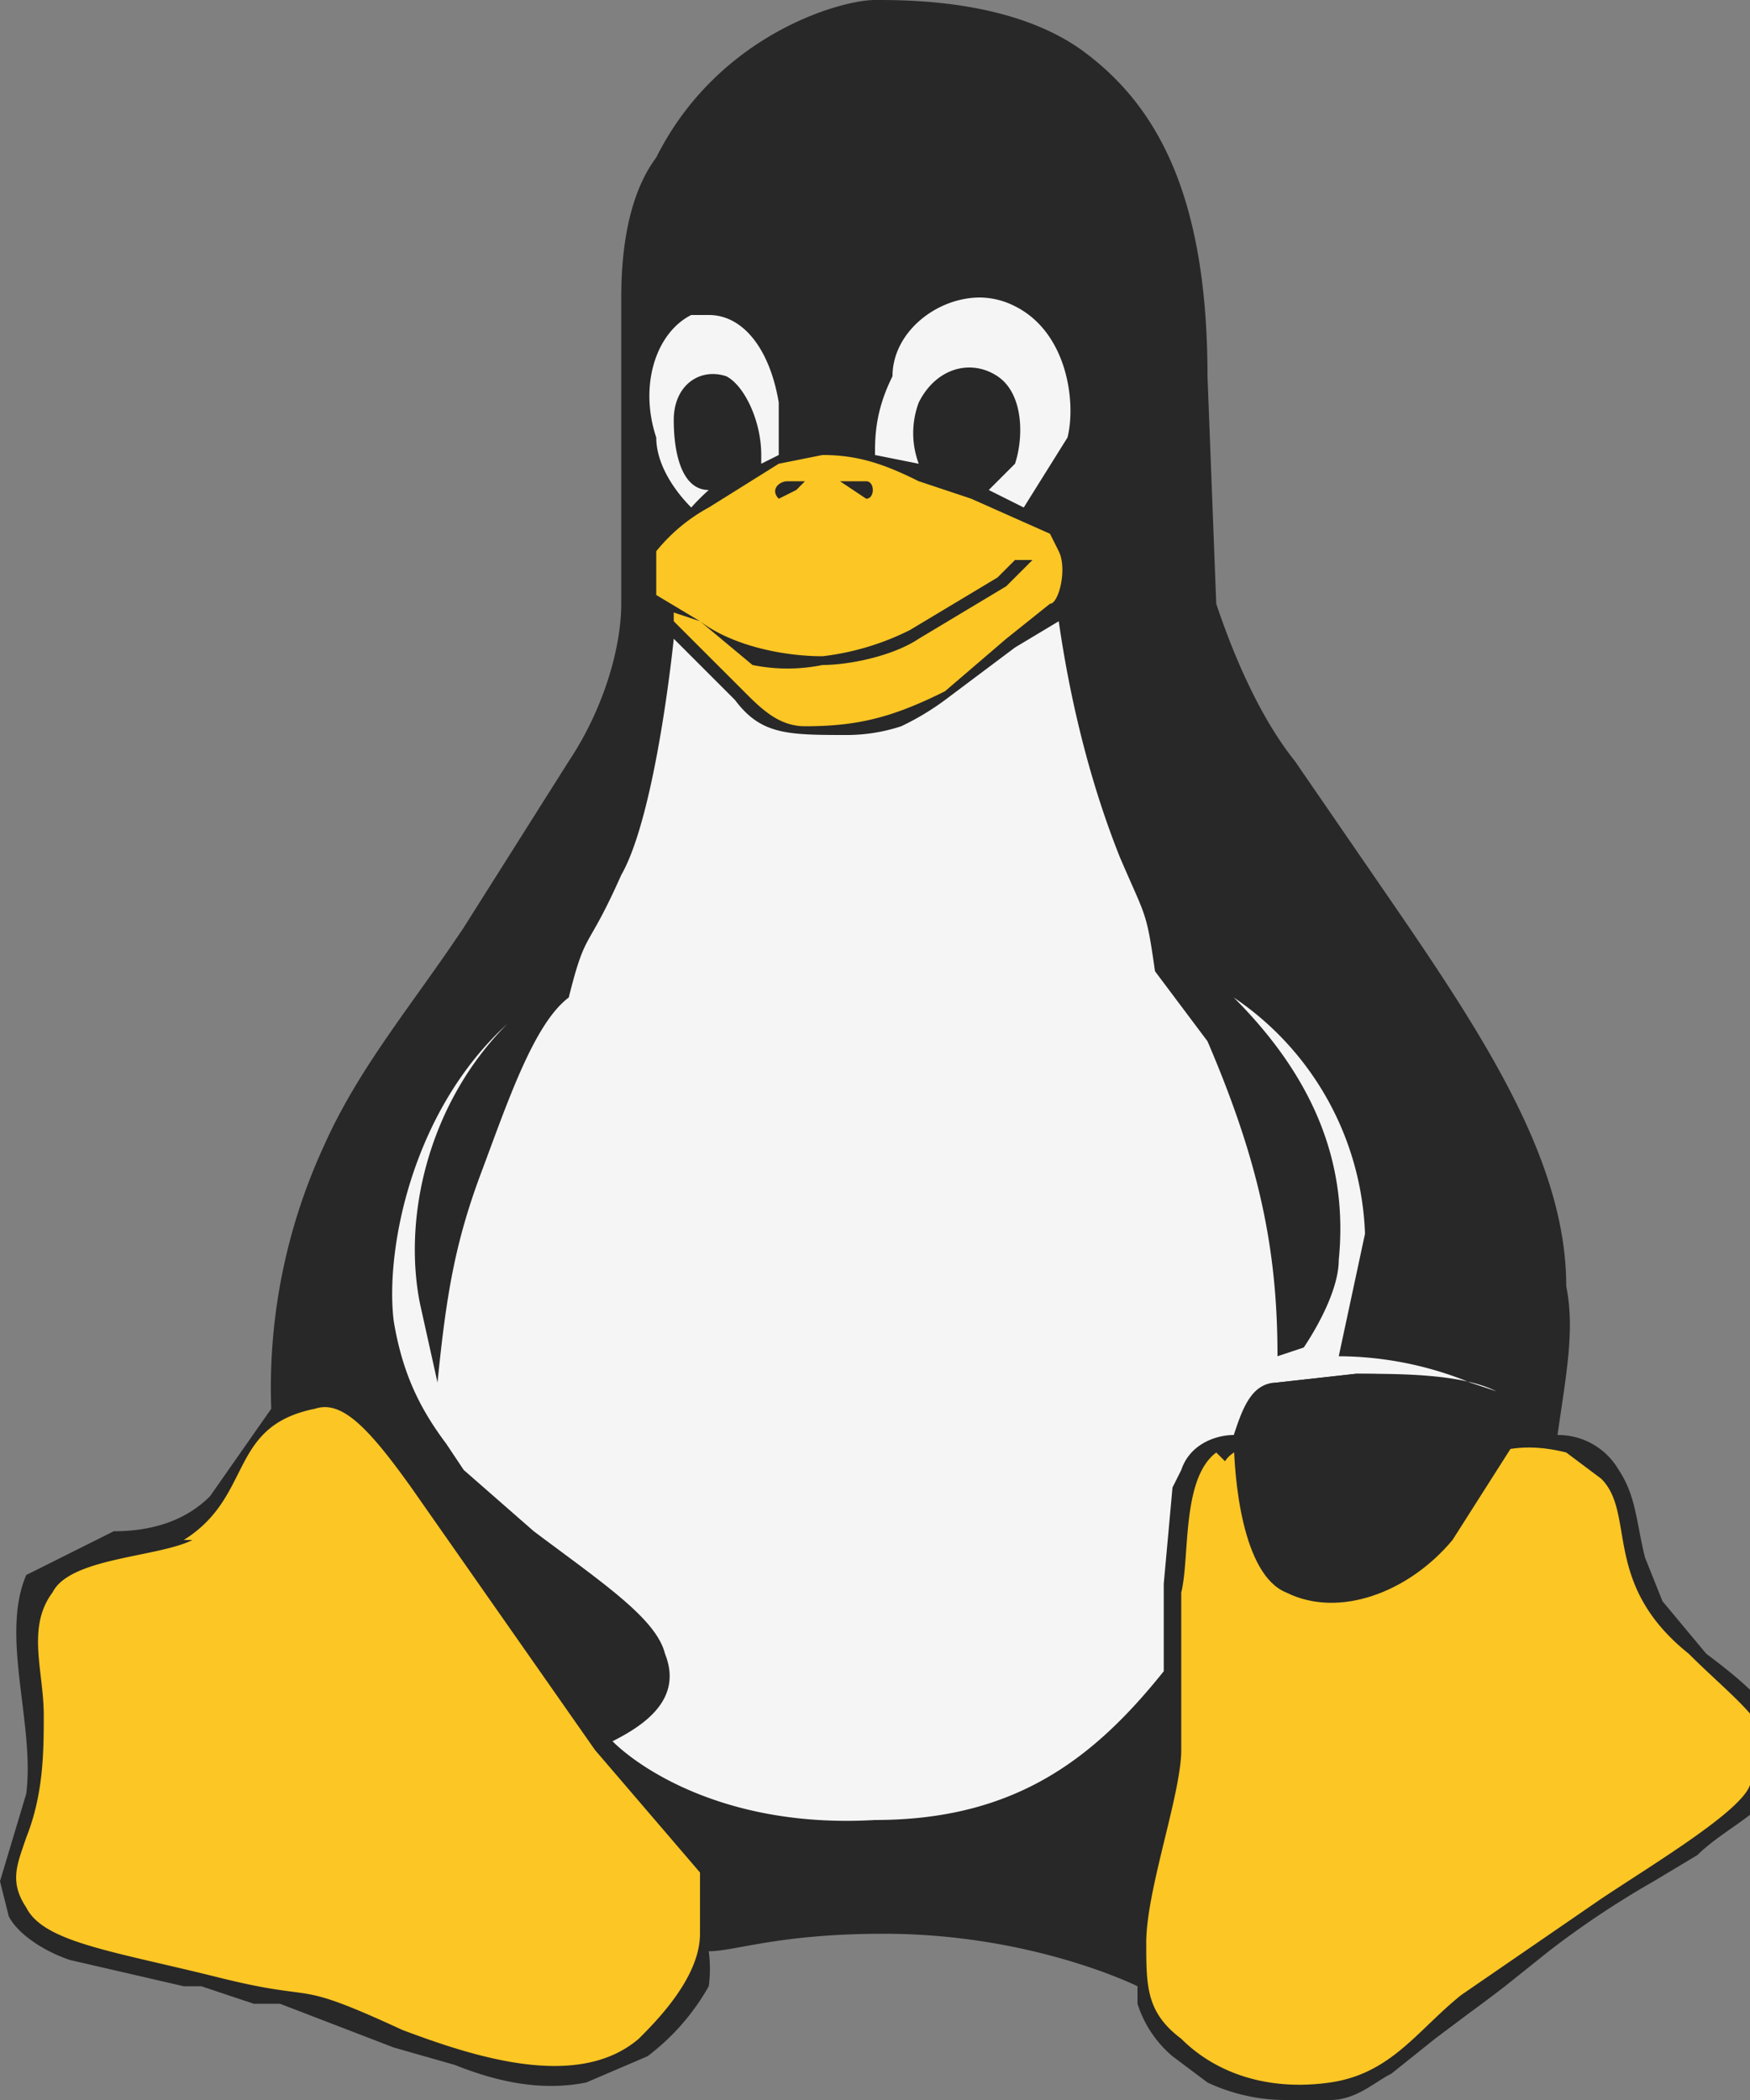 <svg
  xmlns:xlink="http://www.w3.org/1999/xlink"
  viewBox="0 0 20 24"
  preserveAspectRatio="xMidYMid meet"
>
  <rect x="0" y="0" width="20" height="24" fill="#808080" stroke="none"/>
  <g fill-rule="evenodd">
    <path
      fill="#282828"
      d="M7.5 1.8c-.3.4-.4 1-.4 1.6v3.5c0 .5-.2 1.2-.6 1.8l-1.2 1.9c-.6.9-1.2 1.6-1.6 2.5a6.6 6.6 0 00-.6 3l-.7 1c-.3.3-.7.4-1.1.4l-1 .5c-.3.7.1 1.7 0 2.5l-.3 1 .1.4c.1.2.4.4.7.5l1.3.3h.2l.6.2h.3l1.3.5.7.2c.5.2 1 .3 1.5.2l.7-.3a2.6 2.6 0 00.7-.8 1.5 1.5 0 000-.4c.3 0 .8-.2 2-.2 1.7 0 2.9.6 2.9.6v.2a1.3 1.3 0 00.4.6l.4.3a2.1 2.1 0 00.9.2h.5c.3 0 .5-.2.7-.3l.5-.4.4-.3a18.5 18.5 0 00.4-.3l.5-.4a10.4 10.4 0 011.2-.8l.5-.3c.3-.3.8-.5 1-.9V20c0-.4-.5-.8-.9-1.1l-.5-.6-.2-.5c-.1-.4-.1-.7-.3-1a.8.8 0 00-.7-.4c.1-.7.2-1.2.1-1.7 0-1.4-.9-2.8-2-4.4l-1.1-1.6c-.4-.5-.7-1.2-.9-1.8l-.1-2.6c0-2.1-.6-3.1-1.4-3.7-.8-.6-2-.6-2.4-.6-.4 0-1.8.4-2.5 1.8z"
    />
    <path
      fill="#fcc624"
      d="M2.2 17.6c-.4.2-1.4.2-1.6.6-.3.4-.1.9-.1 1.4 0 .4 0 .9-.2 1.4-.1.3-.2.5 0 .8.2.4 1 .5 2.2.8 1.2.3.8 0 2.1.6.8.3 2 .7 2.7.1.2-.2.7-.7.7-1.2v-.7L6.8 20l-2.1-3c-.5-.7-.8-1-1.1-.9-1 .2-.7 1-1.5 1.5zM13.9 16.6c-.4.3-.3 1.2-.4 1.6V20c0 .5-.4 1.6-.4 2.2 0 .5 0 .8.4 1.1.4.4 1 .6 1.7.5.7-.1 1-.6 1.5-1l1.6-1.1c.6-.4 1.6-1 1.7-1.3.2-.1.3-.3.2-.5-.1-.3-.5-.6-.9-1-1-.8-.6-1.6-1-2l-.4-.3c-.8-.2-1 .2-1.6.1H15c-.3-.1-.8-.3-1 0zM7.7 7v.1l.4.4.4.4c.2.2.4.4.7.4.6 0 1-.1 1.6-.4l.7-.6.5-.4c.1 0 .2-.4.1-.6l-.1-.2-.9-.4-.6-.2c-.4-.2-.7-.3-1.1-.3l-.5.1-.8.5a2 2 0 00-.6.5v.5l.5.3c.4.3 1 .4 1.4.4a3 3 0 001-.3l1-.6.2-.2h.2l-.3.3-1 .6c-.3.2-.8.3-1.1.3a2 2 0 01-.8 0L8 7.1l-.3-.1z"
    />
    <path
      fill="#f5f5f5"
      d="M11.2 3.4c-.5 0-1 .4-1 .9-.2.4-.2.7-.2.9l.5.1a1 1 0 010-.7c.2-.4.6-.5.9-.3.3.2.3.7.2 1l-.3.3.4.2.5-.8c.1-.4 0-1.2-.6-1.5a.9.9 0 00-.4-.1zm-3.1.2h-.2c-.4.2-.6.8-.4 1.4 0 .3.2.6.4.8a2.5 2.5 0 01.2-.2c-.3 0-.4-.4-.4-.8s.3-.6.6-.5c.2.1.4.5.4.9v.1l.2-.1v-.6c-.1-.6-.4-1-.8-1zm4 3.5l-.5.3-.8.6a3 3 0 01-.5.3 2 2 0 01-.6.1c-.7 0-1 0-1.3-.4L8 7.6l-.3-.3s-.2 2-.6 2.7c-.4.9-.4.6-.6 1.4-.4.3-.7 1.2-1 2-.3.8-.4 1.4-.5 2.4l-.2-.9c-.2-1 .1-2.3 1-3.2-1.1 1-1.4 2.6-1.3 3.4.1.6.3 1 .6 1.4l.2.3.8.7c.8.6 1.4 1 1.5 1.4.2.5-.2.8-.6 1 .3.3 1.3 1 3 .9 1.6 0 2.5-.7 3.3-1.7v-1l.1-1.1.1-.2c.1-.3.4-.4.6-.4h.5v-.6l.9-.1c.5 0 1.2 0 1.6.2l-.3-.1a4 4 0 00-1.5-.3l.3-1.4a3.4 3.4 0 00-1.5-2.7c1 1 1.3 2 1.2 3 0 .3-.2.7-.4 1l-.3.1c0-1.2-.2-2.2-.8-3.6l-.6-.8c-.1-.7-.1-.6-.4-1.3-.4-1-.6-2-.7-2.7z"
    />
    <path
      fill="#282828"
      d="M17.3 16.5v-.2c0-.5-1-.6-1.8-.6l-.9.1c-.3 0-.4.3-.5.6 0 .5.1 1.6.6 1.8.6.3 1.4 0 1.9-.6l.7-1.1zM9.1 5.5H9c-.1 0-.2.1-.1.2l.2-.1.1-.1zM9.6 5.5h.3c.1 0 .1.2 0 .2l-.3-.2z"
    />
  </g>
</svg>
